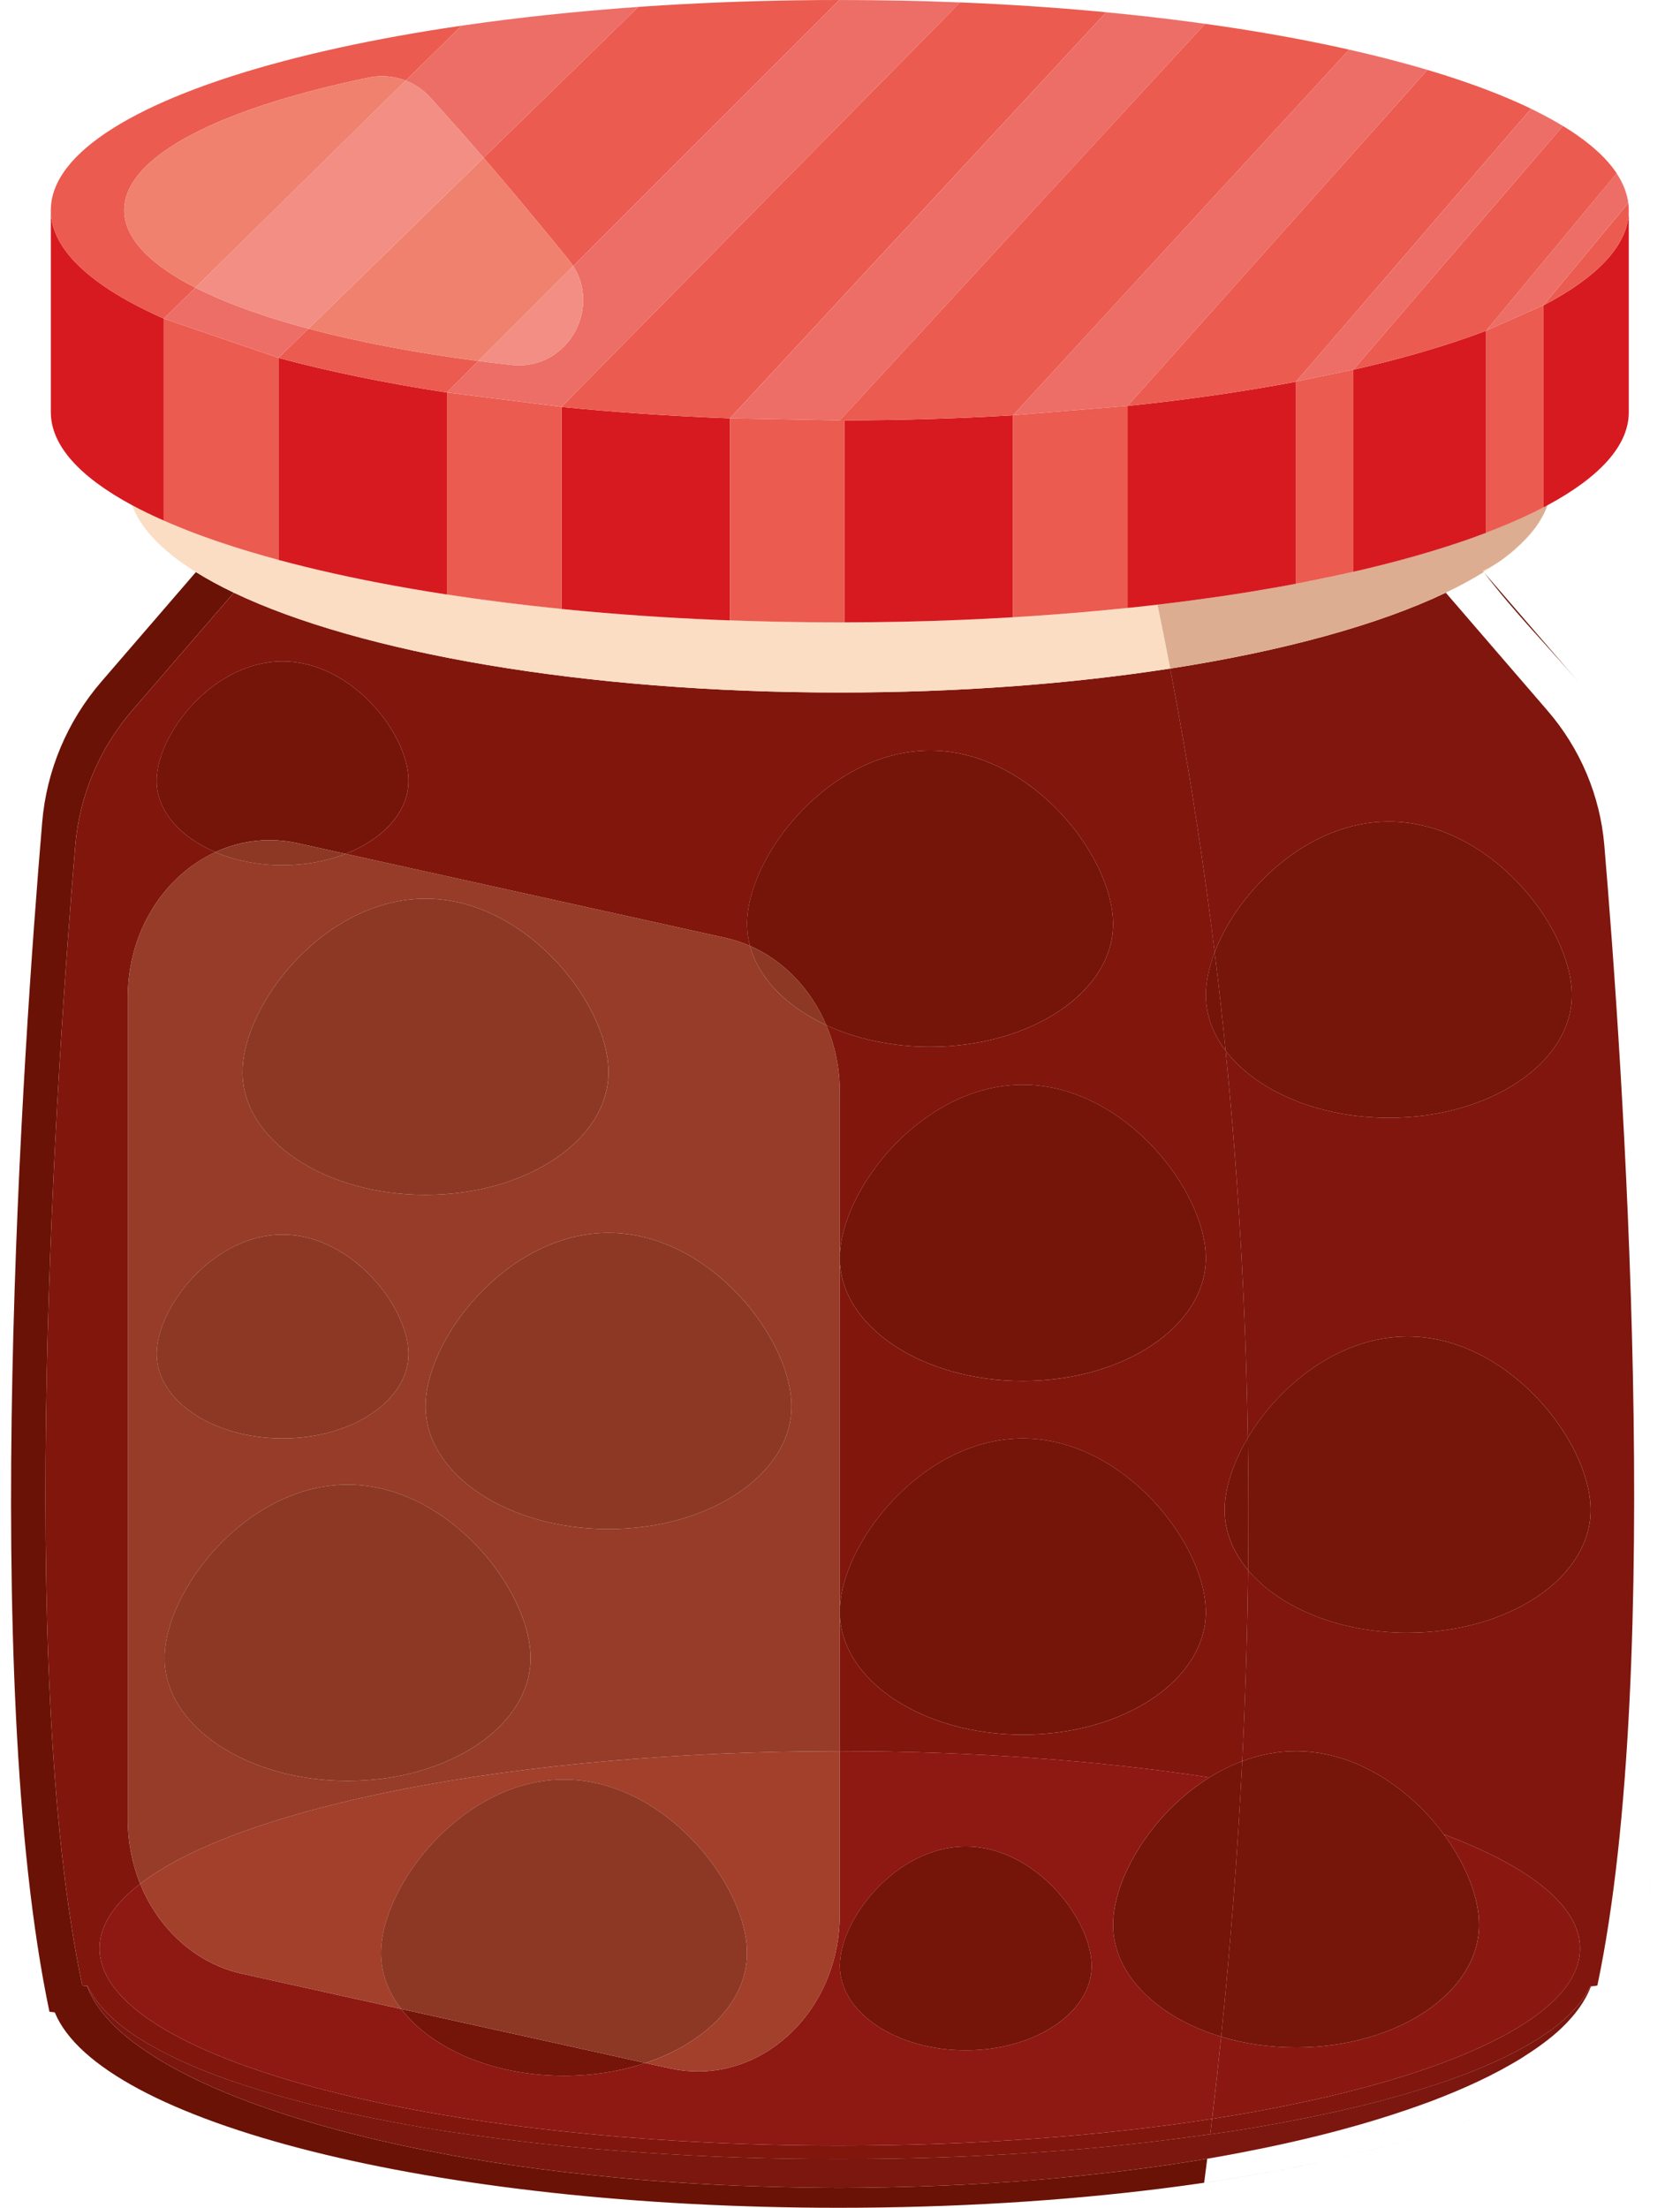 <svg width="70" height="92" viewBox="0 0 70 92" fill="none" xmlns="http://www.w3.org/2000/svg">
<g clip-path="url(#clip0_251_177407)">
<path d="M61.838 23.859C63.04 25.442 64.462 26.901 65.762 28.408L61.838 23.859Z" fill="#6A1205"/>
<path d="M64.521 86.831C64.376 86.914 64.229 86.996 64.076 87.078C64.229 86.996 64.376 86.914 64.521 86.831Z" fill="#6A1205"/>
<path d="M63.886 87.176C63.731 87.257 63.572 87.336 63.408 87.415C63.572 87.336 63.731 87.257 63.886 87.176Z" fill="#6A1205"/>
<path d="M65.232 86.4C65.057 86.515 64.873 86.628 64.682 86.74C64.873 86.628 65.057 86.515 65.232 86.4Z" fill="#6A1205"/>
<path d="M62.531 87.814C61.776 88.138 60.95 88.448 60.059 88.742C60.949 88.448 61.776 88.138 62.531 87.814Z" fill="#6A1205"/>
<path d="M63.228 87.501C63.039 87.589 62.845 87.677 62.645 87.764C62.844 87.677 63.038 87.59 63.228 87.501Z" fill="#6A1205"/>
<path d="M2.283 83.857C4.16 88.439 18.069 91.999 34.958 91.999C44.492 91.999 53.07 90.864 59.076 89.052C56.53 89.82 53.521 90.466 50.173 90.955C50.217 90.622 50.259 90.29 50.301 89.956C50.301 89.956 50.301 89.955 50.301 89.955C47.978 90.35 45.636 90.624 43.291 90.829C40.518 91.058 37.736 91.157 34.954 91.171C32.173 91.154 29.391 91.058 26.618 90.826C23.846 90.584 21.079 90.245 18.343 89.723C15.607 89.203 12.893 88.526 10.275 87.55C8.971 87.053 7.688 86.481 6.497 85.742C5.906 85.366 5.328 84.964 4.822 84.475C4.323 83.99 3.879 83.425 3.634 82.773L3.427 82.737C0.617 69.39 2.385 44.137 3.137 35.228C3.312 33.155 4.14 31.192 5.499 29.616L9.743 24.697C9.164 24.42 8.637 24.134 8.163 23.838L4.222 28.407C2.804 30.052 1.941 32.099 1.758 34.263C0.973 43.557 -0.871 69.903 2.06 83.829L2.283 83.857Z" fill="#6A1205"/>
<path d="M3.647 82.756L3.65 82.762C3.948 83.388 4.429 83.896 4.954 84.33C5.478 84.768 6.07 85.119 6.67 85.444C7.879 86.084 9.164 86.577 10.472 86.987C11.778 87.405 13.11 87.748 14.452 88.039C15.794 88.33 17.145 88.587 18.503 88.798C21.222 89.205 23.958 89.517 26.704 89.692C29.45 89.884 32.202 89.974 34.955 89.968C37.707 89.971 40.46 89.885 43.205 89.69C45.623 89.538 48.03 89.272 50.427 88.934C50.452 88.72 50.478 88.508 50.503 88.294C45.946 89.002 40.648 89.408 34.992 89.408C17.957 89.408 4.148 85.728 4.148 81.19C4.148 80.247 4.746 79.342 5.841 78.499C5.841 78.499 5.841 78.499 5.841 78.498C5.509 77.676 5.325 76.767 5.325 75.819V41.562C5.325 38.792 6.857 36.487 8.97 35.51C8.972 35.509 8.973 35.509 8.975 35.508C7.506 34.884 6.528 33.787 6.528 32.535C6.528 30.592 8.877 27.56 11.774 27.56C14.671 27.56 17.02 30.592 17.02 32.535C17.02 33.837 15.964 34.97 14.398 35.579L14.404 35.581L30.236 39.084C30.586 39.162 30.924 39.273 31.247 39.414C31.248 39.414 31.249 39.415 31.25 39.416C31.171 39.12 31.128 38.817 31.128 38.506C31.128 35.682 34.541 31.275 38.753 31.275C42.965 31.275 46.378 35.682 46.378 38.506C46.378 41.331 42.964 43.62 38.753 43.62C37.147 43.62 35.658 43.287 34.429 42.718C34.429 42.718 34.429 42.719 34.429 42.72C34.792 43.571 34.992 44.519 34.992 45.51V52.431C34.992 49.607 38.406 45.201 42.618 45.201C46.829 45.201 50.242 49.607 50.242 52.431C50.242 55.256 46.829 57.546 42.618 57.546C38.407 57.546 34.992 55.256 34.992 52.431V67.171C34.992 64.346 38.406 59.94 42.618 59.94C46.829 59.94 50.242 64.346 50.242 67.171C50.242 69.995 46.829 72.285 42.618 72.285C38.407 72.285 34.992 69.995 34.992 67.171V72.973C40.6 72.973 45.858 73.372 50.389 74.068C50.823 73.798 51.281 73.569 51.759 73.39C51.759 73.39 51.759 73.39 51.759 73.39C51.891 70.738 51.974 68.086 52.004 65.432V65.429C51.383 64.689 51.026 63.834 51.026 62.924C51.026 62.014 51.379 60.951 51.994 59.918V59.915C51.909 54.532 51.606 49.152 51.068 43.782C51.068 43.781 51.068 43.78 51.068 43.779C50.542 43.084 50.244 42.299 50.244 41.466C50.244 40.918 50.374 40.31 50.612 39.686C50.612 39.685 50.612 39.684 50.612 39.683C50.187 36.228 49.663 32.781 49.035 29.341C48.945 28.847 48.852 28.353 48.758 27.86C48.758 27.86 48.758 27.86 48.758 27.859C44.644 28.497 39.962 28.858 34.993 28.858C24.323 28.858 14.97 27.194 9.744 24.698L5.5 29.617C4.141 31.193 3.313 33.156 3.138 35.23C2.385 44.138 0.618 69.39 3.428 82.738L3.643 82.756H3.648H3.647Z" fill="#81160D"/>
<path d="M50.881 84.868C48.227 84.068 46.378 82.281 46.378 80.202C46.378 78.255 48.001 75.556 50.389 74.067C45.858 73.371 40.6 72.972 34.992 72.972V79.766C34.992 83.455 32.273 86.32 29.087 86.32C28.703 86.32 28.311 86.278 27.916 86.191L26.896 85.966H26.894C25.872 86.306 24.721 86.499 23.502 86.499C20.54 86.499 17.975 85.366 16.712 83.712H16.709L10.081 82.244C8.156 81.818 6.605 80.385 5.841 78.499C4.745 79.342 4.148 80.247 4.148 81.19C4.148 85.728 17.958 89.408 34.992 89.408C40.648 89.408 45.946 89.001 50.503 88.294C50.638 87.153 50.764 86.013 50.881 84.871C50.881 84.871 50.881 84.87 50.881 84.869L50.881 84.868ZM40.239 85.437C37.341 85.437 34.993 83.861 34.993 81.918C34.993 79.974 37.342 76.943 40.239 76.943C43.136 76.943 45.485 79.974 45.485 81.918C45.485 83.861 43.136 85.437 40.239 85.437Z" fill="#8E1812"/>
<path d="M64.48 21.054C64.48 21.054 64.48 21.053 64.48 21.052C64.462 21.062 64.444 21.072 64.426 21.081C64.443 21.072 64.462 21.063 64.48 21.054V21.054Z" fill="#FBDDC3"/>
<path d="M61.822 23.838C62.051 23.695 62.266 23.551 62.469 23.404C62.214 23.572 61.979 23.698 61.787 23.791C61.799 23.806 61.811 23.822 61.823 23.838H61.822Z" fill="#FBDDC3"/>
<path d="M34.992 28.857C39.961 28.857 44.643 28.496 48.757 27.858C48.587 26.97 48.41 26.083 48.228 25.198C48.257 25.194 48.286 25.19 48.315 25.187C47.554 25.277 46.774 25.356 45.983 25.431C45.898 25.439 45.812 25.448 45.726 25.456C45.385 25.487 45.042 25.517 44.696 25.546C44.625 25.552 44.553 25.557 44.482 25.562C41.537 25.799 38.421 25.93 35.191 25.935C35.138 25.935 35.086 25.936 35.032 25.936C35.019 25.936 35.006 25.936 34.992 25.936C25.839 25.936 17.563 24.938 11.603 23.33C11.58 23.325 11.557 23.318 11.534 23.312C11.37 23.267 11.209 23.222 11.049 23.177C10.971 23.154 10.894 23.133 10.817 23.11C10.665 23.067 10.514 23.022 10.364 22.977C10.28 22.952 10.199 22.927 10.116 22.901C9.976 22.858 9.836 22.815 9.699 22.771C9.605 22.741 9.514 22.71 9.422 22.68C9.298 22.639 9.174 22.599 9.052 22.558C8.879 22.498 8.709 22.438 8.541 22.378C8.444 22.343 8.35 22.308 8.256 22.272C8.114 22.22 7.972 22.167 7.834 22.113C7.761 22.084 7.69 22.055 7.619 22.027C7.492 21.976 7.367 21.926 7.245 21.875C7.173 21.845 7.102 21.814 7.031 21.783C6.963 21.754 6.893 21.726 6.827 21.697V21.694C6.355 21.485 5.911 21.272 5.504 21.053C5.866 22.04 6.784 22.978 8.163 23.839C8.636 24.134 9.164 24.421 9.743 24.697C14.969 27.194 24.322 28.857 34.992 28.857V28.857Z" fill="#FBDDC3"/>
<path d="M46.378 80.203C46.378 82.281 48.227 84.068 50.881 84.868C51.273 81.049 51.568 77.22 51.759 73.389C51.281 73.567 50.823 73.798 50.39 74.067C48.002 75.556 46.379 78.255 46.379 80.203H46.378Z" fill="#751409"/>
<path d="M42.618 72.284C46.829 72.284 50.242 69.994 50.242 67.17C50.242 64.346 46.829 59.939 42.618 59.939C38.406 59.939 34.992 64.345 34.992 67.17C34.992 69.995 38.406 72.284 42.618 72.284Z" fill="#751409"/>
<path d="M50.243 41.465C50.243 42.298 50.542 43.083 51.068 43.778C50.931 42.414 50.779 41.047 50.611 39.685C50.373 40.309 50.243 40.916 50.243 41.465Z" fill="#751409"/>
<path d="M51.993 59.917C51.378 60.95 51.026 62.018 51.026 62.923C51.026 63.828 51.383 64.688 52.004 65.428C52.026 63.591 52.022 61.754 51.993 59.917Z" fill="#751409"/>
<path d="M42.618 57.545C46.829 57.545 50.242 55.255 50.242 52.43C50.242 49.606 46.829 45.2 42.618 45.2C38.406 45.2 34.992 49.606 34.992 52.43C34.992 55.255 38.406 57.545 42.618 57.545Z" fill="#751409"/>
<path d="M12.4 35.137L14.397 35.579C15.963 34.97 17.02 33.836 17.02 32.535C17.02 30.591 14.671 27.56 11.773 27.56C8.876 27.56 6.527 30.591 6.527 32.535C6.527 33.787 7.506 34.884 8.974 35.507C9.674 35.184 10.437 35.007 11.229 35.007C11.614 35.007 12.005 35.049 12.4 35.136V35.137Z" fill="#751409"/>
<path d="M40.238 76.943C37.341 76.943 34.992 79.974 34.992 81.918C34.992 83.861 37.341 85.437 40.238 85.437C43.135 85.437 45.485 83.861 45.485 81.918C45.485 79.974 43.136 76.943 40.238 76.943Z" fill="#751409"/>
<path d="M34.428 42.718C35.657 43.286 37.146 43.62 38.752 43.62C42.964 43.62 46.378 41.33 46.378 38.505C46.378 35.681 42.964 31.275 38.752 31.275C34.541 31.275 31.127 35.681 31.127 38.505C31.127 38.816 31.17 39.12 31.25 39.415C32.665 40.034 33.794 41.228 34.428 42.718Z" fill="#751409"/>
<path d="M23.502 86.499C24.721 86.499 25.872 86.306 26.894 85.965L16.712 83.712C17.975 85.366 20.54 86.499 23.501 86.499H23.502Z" fill="#751409"/>
<path d="M69.041 46.057C69.043 46.095 69.045 46.135 69.047 46.173C69.045 46.135 69.043 46.095 69.041 46.057Z" fill="#E1C8BE"/>
<path d="M69.138 47.938C69.137 47.912 69.135 47.886 69.134 47.861C69.131 47.806 69.129 47.752 69.126 47.698C69.131 47.796 69.136 47.894 69.141 47.994C69.139 47.975 69.139 47.957 69.138 47.939V47.938Z" fill="#E1C8BE"/>
<path d="M69.094 47.077C69.094 47.077 69.094 47.074 69.094 47.072C69.092 47.028 69.09 46.986 69.088 46.944C69.093 47.04 69.098 47.136 69.103 47.234C69.1 47.182 69.098 47.13 69.095 47.078L69.094 47.077Z" fill="#E1C8BE"/>
<path d="M69.172 48.666C69.169 48.595 69.165 48.524 69.162 48.453C69.166 48.544 69.171 48.636 69.175 48.727C69.174 48.706 69.174 48.686 69.172 48.666V48.666Z" fill="#E1C8BE"/>
<path d="M68.981 44.975C68.986 45.053 68.99 45.131 68.995 45.21C68.991 45.131 68.986 45.053 68.981 44.975Z" fill="#E1C8BE"/>
<path d="M68.628 39.447C68.638 39.591 68.648 39.736 68.659 39.883C68.648 39.736 68.638 39.591 68.628 39.447Z" fill="#E1C8BE"/>
<path d="M69.254 50.487C69.252 50.429 69.249 50.371 69.247 50.312C69.247 50.294 69.246 50.277 69.245 50.259C69.249 50.363 69.254 50.467 69.258 50.571C69.257 50.543 69.256 50.515 69.255 50.487L69.254 50.487Z" fill="#E1C8BE"/>
<path d="M69.446 56.311C69.446 56.298 69.446 56.284 69.445 56.27C69.447 56.329 69.448 56.388 69.45 56.447C69.449 56.402 69.448 56.356 69.446 56.311Z" fill="#E1C8BE"/>
<path d="M69.425 55.434C69.425 55.431 69.425 55.428 69.425 55.425C69.427 55.523 69.43 55.62 69.432 55.718C69.43 55.623 69.427 55.529 69.425 55.434Z" fill="#E1C8BE"/>
<path d="M68.749 41.22C68.757 41.329 68.764 41.439 68.771 41.55C68.764 41.439 68.756 41.33 68.749 41.22Z" fill="#E1C8BE"/>
<path d="M68.506 37.77C68.542 38.244 68.577 38.739 68.614 39.252C68.578 38.739 68.542 38.245 68.506 37.77Z" fill="#E1C8BE"/>
<path d="M69.484 58.072C69.483 58.032 69.482 57.991 69.481 57.95C69.483 58.012 69.484 58.074 69.485 58.136C69.485 58.115 69.484 58.093 69.484 58.072Z" fill="#E1C8BE"/>
<path d="M68.506 37.767C68.405 36.432 68.31 35.25 68.227 34.263C68.31 35.25 68.406 36.43 68.506 37.767H68.506Z" fill="#E1C8BE"/>
<path d="M69.374 53.698C69.372 53.654 69.371 53.611 69.369 53.567C69.371 53.62 69.373 53.674 69.375 53.728C69.375 53.718 69.374 53.708 69.374 53.698Z" fill="#E1C8BE"/>
<path d="M69.466 57.187C69.466 57.161 69.465 57.136 69.465 57.111C69.466 57.177 69.468 57.243 69.469 57.308C69.469 57.268 69.468 57.227 69.467 57.187H69.466Z" fill="#E1C8BE"/>
<path d="M69.456 67.831C69.456 67.825 69.456 67.819 69.456 67.814C69.456 67.826 69.456 67.84 69.455 67.852C69.455 67.845 69.455 67.838 69.456 67.831H69.456Z" fill="#E1C8BE"/>
<path d="M69.314 51.99C69.312 51.942 69.31 51.895 69.309 51.847C69.312 51.952 69.317 52.057 69.32 52.162C69.318 52.105 69.316 52.047 69.314 51.99V51.99Z" fill="#E1C8BE"/>
<path d="M69.344 52.848C69.343 52.796 69.341 52.745 69.339 52.694C69.342 52.779 69.345 52.864 69.348 52.948C69.347 52.914 69.346 52.881 69.345 52.848H69.344Z" fill="#E1C8BE"/>
<path d="M69.289 51.346C69.286 51.281 69.284 51.215 69.281 51.15C69.28 51.126 69.279 51.101 69.278 51.077C69.282 51.169 69.286 51.261 69.289 51.354C69.289 51.351 69.289 51.348 69.289 51.345L69.289 51.346Z" fill="#E1C8BE"/>
<path d="M61.838 23.858C61.833 23.852 61.828 23.846 61.823 23.839L61.822 23.84L61.838 23.858Z" fill="#E1C8BE"/>
<path d="M68.704 78.993C68.72 78.869 68.734 78.743 68.749 78.618C68.764 78.489 68.779 78.36 68.793 78.23C68.797 78.194 68.801 78.158 68.805 78.122C68.767 78.464 68.728 78.804 68.686 79.139C68.692 79.091 68.698 79.041 68.704 78.993H68.704Z" fill="#E1C8BE"/>
<path d="M68.836 77.847C68.85 77.716 68.864 77.586 68.877 77.454C68.891 77.324 68.903 77.195 68.916 77.064C68.924 76.986 68.932 76.909 68.94 76.831C68.906 77.182 68.87 77.528 68.833 77.873C68.834 77.864 68.835 77.856 68.836 77.847Z" fill="#E1C8BE"/>
<path d="M62.489 23.391C62.722 23.236 62.971 23.046 63.222 22.812C63.574 22.484 64.09 22.003 64.417 21.217C64.089 21.976 63.432 22.705 62.488 23.391H62.489Z" fill="#E1C8BE"/>
<path d="M50.61 39.682C51.6 37.094 54.475 34.235 57.868 34.235C62.079 34.235 65.493 38.641 65.493 41.465C65.493 44.29 62.079 46.58 57.868 46.58C54.9 46.58 52.327 45.442 51.067 43.782C51.606 49.152 51.908 54.532 51.993 59.915C53.298 57.726 55.79 55.692 58.651 55.692C62.862 55.692 66.276 60.099 66.276 62.923C66.276 65.747 62.862 68.037 58.651 68.037C55.798 68.037 53.312 66.987 52.004 65.431C51.973 68.085 51.89 70.737 51.758 73.389C52.468 73.124 53.221 72.972 54.002 72.972C56.529 72.972 58.769 74.558 60.157 76.437C63.733 77.779 65.836 79.419 65.836 81.19C65.836 84.221 59.673 86.87 50.503 88.294C50.478 88.508 50.453 88.72 50.427 88.934C50.427 88.935 50.427 88.937 50.426 88.939C50.753 88.893 51.079 88.845 51.406 88.797C52.764 88.585 54.115 88.331 55.457 88.038C56.799 87.747 58.131 87.406 59.437 86.987C60.745 86.578 62.03 86.087 63.239 85.446C63.84 85.122 64.432 84.771 64.957 84.334C65.481 83.901 65.964 83.395 66.263 82.77L66.267 82.763H66.273L66.557 82.739C69.367 69.391 67.599 44.139 66.847 35.23C66.672 33.156 65.844 31.193 64.484 29.618L60.242 24.699C57.449 26.032 53.477 27.129 48.757 27.86C48.851 28.353 48.943 28.847 49.034 29.341C49.662 32.781 50.186 36.228 50.61 39.683V39.682Z" fill="#80160E"/>
<path d="M59.635 87.557C60.939 87.06 62.222 86.488 63.415 85.75C64.006 85.374 64.584 84.972 65.091 84.484C65.592 84 66.036 83.435 66.284 82.784L66.557 82.737L66.274 82.761H66.267L66.264 82.769C65.964 83.394 65.482 83.9 64.957 84.333C64.433 84.77 63.841 85.121 63.24 85.445C62.031 86.085 60.746 86.577 59.437 86.985C58.131 87.404 56.8 87.746 55.457 88.037C54.116 88.33 52.765 88.584 51.406 88.796C51.08 88.844 50.754 88.891 50.427 88.938C50.427 88.936 50.427 88.934 50.427 88.933C48.03 89.27 45.623 89.537 43.205 89.689C40.46 89.884 37.707 89.97 34.955 89.966C32.202 89.972 29.449 89.882 26.705 89.691C23.958 89.516 21.223 89.204 18.503 88.797C17.145 88.585 15.794 88.329 14.452 88.038C13.11 87.746 11.778 87.404 10.473 86.985C9.164 86.576 7.879 86.083 6.67 85.442C6.07 85.118 5.478 84.767 4.954 84.329C4.429 83.895 3.948 83.387 3.65 82.761L3.647 82.755H3.642L3.428 82.737L3.635 82.773C3.879 83.424 4.323 83.989 4.823 84.475C5.329 84.963 5.907 85.365 6.497 85.741C7.689 86.481 8.972 87.052 10.276 87.549C12.894 88.525 15.609 89.202 18.343 89.722C21.08 90.245 23.847 90.583 26.618 90.825C29.392 91.058 32.173 91.154 34.955 91.171C37.736 91.156 40.518 91.057 43.292 90.829C45.637 90.622 47.978 90.349 50.301 89.954C50.301 89.954 50.301 89.955 50.301 89.956C50.724 89.883 51.146 89.808 51.567 89.727C54.302 89.207 57.018 88.532 59.636 87.556L59.635 87.557Z" fill="#7B170F"/>
<path d="M65.836 81.19C65.836 79.418 63.733 77.779 60.157 76.437C61.082 77.69 61.629 79.073 61.629 80.203C61.629 83.027 58.215 85.317 54.003 85.317C52.891 85.317 51.834 85.157 50.881 84.871C50.764 86.013 50.638 87.153 50.504 88.294C59.674 86.87 65.837 84.221 65.837 81.19H65.836Z" fill="#8A1811"/>
<path d="M63.839 21.381C63.813 21.394 63.787 21.405 63.761 21.418C63.546 21.521 63.325 21.624 63.095 21.724C63.091 21.726 63.087 21.727 63.084 21.729C62.85 21.831 62.609 21.931 62.361 22.031C62.34 22.039 62.321 22.047 62.3 22.055C62.06 22.15 61.811 22.244 61.558 22.337C61.522 22.35 61.486 22.363 61.451 22.376C61.2 22.466 60.944 22.555 60.681 22.643C60.641 22.656 60.6 22.669 60.559 22.683C60.293 22.771 60.022 22.857 59.743 22.941C59.708 22.952 59.672 22.962 59.636 22.973C59.347 23.061 59.052 23.147 58.749 23.231C58.735 23.235 58.72 23.239 58.706 23.243C58.397 23.328 58.081 23.412 57.76 23.495C57.744 23.499 57.73 23.503 57.714 23.507C57.398 23.587 57.076 23.666 56.748 23.743C56.707 23.752 56.667 23.762 56.626 23.772C56.308 23.846 55.985 23.918 55.657 23.989C55.606 24 55.554 24.011 55.503 24.022C55.175 24.092 54.843 24.16 54.505 24.226C54.455 24.236 54.405 24.246 54.355 24.255C54.009 24.323 53.658 24.389 53.302 24.453C53.269 24.459 53.235 24.464 53.202 24.47C52.833 24.536 52.459 24.6 52.08 24.661C52.072 24.662 52.064 24.664 52.056 24.665C51.678 24.726 51.295 24.785 50.907 24.842C50.861 24.849 50.815 24.856 50.769 24.863C50.399 24.917 50.023 24.969 49.645 25.019C49.581 25.027 49.516 25.036 49.451 25.044C49.077 25.093 48.699 25.14 48.316 25.185C48.287 25.188 48.258 25.193 48.228 25.196C48.412 26.082 48.589 26.969 48.758 27.857C48.758 27.857 48.758 27.857 48.758 27.857C53.478 27.126 57.45 26.03 60.243 24.696C60.821 24.42 61.349 24.134 61.823 23.838C61.823 23.838 61.824 23.838 61.824 23.837C61.824 23.837 61.824 23.837 61.823 23.836C61.811 23.821 61.799 23.805 61.787 23.789C61.98 23.697 62.215 23.571 62.469 23.402C62.476 23.398 62.482 23.394 62.489 23.39C63.432 22.704 64.089 21.975 64.417 21.215C64.417 21.215 64.417 21.215 64.417 21.214C64.433 21.176 64.448 21.136 64.463 21.096C64.469 21.081 64.475 21.067 64.481 21.052C64.463 21.061 64.444 21.07 64.427 21.079C64.238 21.18 64.042 21.28 63.839 21.38V21.381Z" fill="#DDAD91"/>
<path d="M50.88 84.87C51.834 85.157 52.89 85.317 54.002 85.317C58.214 85.317 61.628 83.027 61.628 80.202C61.628 79.073 61.081 77.689 60.156 76.436C58.769 74.557 56.529 72.972 54.002 72.972C53.221 72.972 52.467 73.124 51.758 73.388C51.758 73.388 51.758 73.388 51.758 73.389C51.567 77.22 51.272 81.049 50.88 84.868C50.88 84.868 50.88 84.869 50.88 84.87L50.88 84.87Z" fill="#76150A"/>
<path d="M57.868 46.58C62.079 46.58 65.493 44.29 65.493 41.465C65.493 38.641 62.079 34.235 57.868 34.235C54.475 34.235 51.6 37.094 50.61 39.682C50.61 39.684 50.61 39.684 50.61 39.685C50.778 41.047 50.93 42.414 51.067 43.778C51.067 43.779 51.067 43.781 51.067 43.782C52.327 45.442 54.899 46.58 57.867 46.58H57.868Z" fill="#76150A"/>
<path d="M58.651 68.037C62.862 68.037 66.275 65.747 66.275 62.923C66.275 60.099 62.862 55.692 58.651 55.692C55.79 55.692 53.297 57.725 51.992 59.915V59.917C52.021 61.754 52.024 63.592 52.003 65.429V65.431C53.311 66.987 55.798 68.038 58.651 68.038V68.037Z" fill="#76150A"/>
<path d="M34.993 67.17V45.509C34.993 44.518 34.792 43.571 34.43 42.719C32.789 41.96 31.613 40.781 31.248 39.413C30.924 39.273 30.586 39.161 30.236 39.084L14.405 35.58C13.632 35.881 12.733 36.053 11.774 36.053C10.743 36.053 9.781 35.854 8.97 35.509C6.858 36.486 5.325 38.792 5.325 41.561V75.818C5.325 76.766 5.509 77.675 5.842 78.498C10.025 75.281 21.497 72.972 34.993 72.972V67.169L34.993 67.17ZM17.73 37.447C21.941 37.447 25.355 41.854 25.355 44.678C25.355 47.502 21.941 49.792 17.73 49.792C13.519 49.792 10.104 47.502 10.104 44.678C10.104 41.854 13.518 37.447 17.73 37.447ZM11.774 51.445C14.671 51.445 17.02 54.477 17.02 56.42C17.02 58.364 14.671 59.939 11.774 59.939C8.877 59.939 6.528 58.364 6.528 56.42C6.528 54.477 8.877 51.445 11.774 51.445ZM14.483 74.21C10.272 74.21 6.858 71.92 6.858 69.096C6.858 66.271 10.272 61.865 14.483 61.865C18.694 61.865 22.109 66.271 22.109 69.096C22.109 71.92 18.695 74.21 14.483 74.21ZM25.355 63.717C21.144 63.717 17.73 61.427 17.73 58.603C17.73 55.778 21.144 51.372 25.355 51.372C29.567 51.372 32.98 55.778 32.98 58.603C32.98 61.427 29.567 63.717 25.355 63.717Z" fill="#963C29"/>
<path d="M10.081 82.244L16.709 83.711C16.177 83.013 15.877 82.222 15.877 81.385C15.877 78.56 19.29 74.155 23.502 74.155C27.714 74.155 31.127 78.56 31.127 81.385C31.127 83.392 29.404 85.128 26.897 85.966L27.916 86.191C28.311 86.278 28.703 86.32 29.088 86.32C32.274 86.32 34.992 83.454 34.992 79.766V72.972C21.495 72.972 10.024 75.281 5.841 78.498C5.841 78.498 5.841 78.498 5.841 78.499C6.605 80.384 8.155 81.817 10.081 82.243L10.081 82.244Z" fill="#A2402C"/>
<path d="M25.355 51.372C21.144 51.372 17.73 55.779 17.73 58.603C17.73 61.427 21.143 63.717 25.355 63.717C29.567 63.717 32.98 61.427 32.98 58.603C32.98 55.779 29.566 51.372 25.355 51.372Z" fill="#8D3825"/>
<path d="M17.729 49.792C21.94 49.792 25.354 47.502 25.354 44.678C25.354 41.854 21.94 37.447 17.729 37.447C13.518 37.447 10.104 41.854 10.104 44.678C10.104 47.502 13.517 49.792 17.729 49.792Z" fill="#8D3825"/>
<path d="M11.773 59.939C14.671 59.939 17.02 58.364 17.02 56.42C17.02 54.477 14.671 51.445 11.773 51.445C8.876 51.445 6.527 54.477 6.527 56.42C6.527 58.364 8.876 59.939 11.773 59.939Z" fill="#8D3825"/>
<path d="M14.404 35.58L14.397 35.579L12.4 35.137C12.006 35.05 11.614 35.008 11.229 35.008C10.437 35.008 9.674 35.185 8.975 35.508C8.973 35.508 8.971 35.509 8.97 35.51C9.781 35.855 10.742 36.054 11.774 36.054C12.732 36.054 13.63 35.882 14.404 35.581V35.58Z" fill="#8D3825"/>
<path d="M34.429 42.719C34.429 42.719 34.429 42.718 34.429 42.717C33.794 41.227 32.666 40.033 31.25 39.415C31.249 39.415 31.248 39.414 31.247 39.413C31.613 40.78 32.788 41.96 34.429 42.718V42.719Z" fill="#8D3825"/>
<path d="M14.483 61.865C10.272 61.865 6.857 66.271 6.857 69.096C6.857 71.92 10.272 74.21 14.483 74.21C18.694 74.21 22.108 71.92 22.108 69.096C22.108 66.271 18.695 61.865 14.483 61.865Z" fill="#8D3825"/>
<path d="M31.127 81.385C31.127 78.56 27.713 74.154 23.501 74.154C19.29 74.154 15.876 78.56 15.876 81.385C15.876 82.222 16.176 83.013 16.709 83.711H16.712L26.894 85.965H26.896C29.404 85.128 31.127 83.392 31.127 81.385Z" fill="#8D3825"/>
<path d="M10.818 23.11C10.665 23.067 10.514 23.022 10.364 22.977C10.513 23.022 10.665 23.067 10.818 23.11Z" fill="#D71A20"/>
<path d="M10.117 22.901C9.976 22.858 9.836 22.815 9.699 22.771C9.836 22.815 9.976 22.858 10.117 22.901Z" fill="#D71A20"/>
<path d="M7.245 21.875C7.172 21.844 7.101 21.813 7.03 21.783C7.101 21.814 7.172 21.844 7.245 21.875Z" fill="#D71A20"/>
<path d="M6.827 13.277C3.838 11.957 2.118 10.411 2.118 8.758V17.177C2.118 18.569 3.337 19.884 5.504 21.052C5.911 21.272 6.355 21.485 6.827 21.693V13.277Z" fill="#D71A20"/>
<path d="M11.534 23.312C11.37 23.267 11.209 23.222 11.049 23.177C11.209 23.222 11.37 23.267 11.534 23.312Z" fill="#D71A20"/>
<path d="M9.421 22.68C9.298 22.639 9.173 22.599 9.052 22.558C9.173 22.599 9.297 22.639 9.421 22.68Z" fill="#D71A20"/>
<path d="M42.209 17.304C39.949 17.439 37.6 17.512 35.19 17.516V25.934C38.42 25.93 41.536 25.798 44.481 25.562C43.734 25.622 42.977 25.676 42.209 25.721V17.304V17.304Z" fill="#D71A20"/>
<path d="M30.415 25.85V17.432C27.979 17.341 25.63 17.18 23.396 16.956V25.374C21.735 25.207 20.141 25.005 18.62 24.772V16.356C16.04 15.96 13.681 15.474 11.602 14.913V23.331C17.563 24.939 25.838 25.937 34.992 25.937C33.437 25.937 31.911 25.906 30.415 25.851V25.85Z" fill="#D71A20"/>
<path d="M64.313 12.722V21.137C63.609 21.506 62.811 21.86 61.925 22.198V13.781C60.341 14.383 58.48 14.929 56.391 15.407V23.824C55.625 23.999 54.828 24.165 54.003 24.321V15.905C51.843 16.313 49.489 16.654 46.985 16.916V25.333C46.654 25.367 46.319 25.4 45.983 25.431C46.773 25.356 47.554 25.277 48.316 25.187C48.698 25.142 49.076 25.095 49.45 25.046C49.515 25.037 49.58 25.029 49.644 25.02C50.023 24.97 50.398 24.918 50.768 24.864C50.815 24.858 50.86 24.851 50.906 24.844C51.294 24.786 51.678 24.728 52.055 24.666C52.063 24.665 52.071 24.664 52.079 24.663C52.458 24.601 52.832 24.537 53.201 24.472C53.234 24.466 53.268 24.46 53.301 24.454C53.657 24.39 54.008 24.325 54.354 24.257C54.404 24.247 54.455 24.238 54.504 24.228C54.842 24.161 55.175 24.093 55.502 24.023C55.553 24.012 55.605 24.001 55.656 23.99C55.984 23.92 56.307 23.847 56.625 23.773C56.666 23.764 56.707 23.754 56.748 23.744C57.075 23.667 57.398 23.589 57.713 23.508C57.728 23.505 57.743 23.5 57.759 23.496C58.08 23.414 58.396 23.33 58.705 23.244C58.719 23.241 58.734 23.236 58.749 23.232C59.051 23.148 59.346 23.062 59.636 22.975C59.671 22.964 59.707 22.954 59.742 22.943C60.021 22.858 60.293 22.772 60.559 22.684C60.599 22.671 60.64 22.658 60.68 22.644C60.943 22.557 61.2 22.468 61.45 22.378C61.486 22.364 61.521 22.352 61.557 22.338C61.81 22.246 62.059 22.152 62.3 22.057C62.32 22.048 62.34 22.04 62.36 22.032C62.608 21.933 62.85 21.833 63.083 21.731C63.087 21.729 63.09 21.727 63.094 21.726C63.325 21.625 63.546 21.523 63.761 21.42C63.786 21.407 63.812 21.395 63.838 21.383C64.041 21.284 64.237 21.184 64.426 21.082C64.444 21.073 64.463 21.063 64.48 21.053C66.647 19.885 67.866 18.57 67.866 17.179V8.76C67.866 10.186 66.584 11.533 64.313 12.723V12.722Z" fill="#D71A20"/>
<path d="M45.725 25.456C45.384 25.487 45.041 25.517 44.695 25.546C45.041 25.517 45.384 25.487 45.725 25.456Z" fill="#D71A20"/>
<path d="M8.541 22.378C8.445 22.343 8.35 22.308 8.256 22.272C8.35 22.308 8.445 22.343 8.541 22.378Z" fill="#D71A20"/>
<path d="M7.835 22.113C7.762 22.084 7.691 22.055 7.619 22.027C7.691 22.055 7.762 22.085 7.835 22.113Z" fill="#D71A20"/>
<path d="M34.992 0C36.696 0 38.368 0.035 40.002 0.101C38.368 0.034 36.696 0 34.992 0Z" fill="#EB5B4F"/>
<path d="M6.828 13.277V21.696C6.894 21.725 6.964 21.754 7.031 21.783C7.102 21.814 7.173 21.844 7.246 21.874C7.367 21.925 7.493 21.976 7.619 22.026C7.691 22.055 7.762 22.084 7.835 22.112C7.972 22.166 8.114 22.219 8.256 22.272C8.35 22.307 8.445 22.342 8.541 22.377C8.709 22.438 8.879 22.498 9.052 22.557C9.173 22.598 9.298 22.639 9.422 22.68C9.514 22.71 9.606 22.74 9.699 22.77C9.836 22.814 9.976 22.858 10.117 22.901C10.199 22.926 10.281 22.952 10.364 22.977C10.513 23.021 10.665 23.066 10.818 23.11C10.895 23.132 10.972 23.154 11.049 23.176C11.209 23.222 11.37 23.267 11.534 23.311C11.557 23.317 11.58 23.324 11.604 23.331V14.912C13.682 15.473 16.041 15.959 18.621 16.355V24.771C20.142 25.004 21.736 25.206 23.397 25.373V16.955C25.631 17.179 27.98 17.34 30.416 17.431V25.849C31.912 25.904 33.438 25.935 34.993 25.935C35.006 25.935 35.019 25.935 35.033 25.935C35.086 25.935 35.139 25.934 35.192 25.934V17.515C37.601 17.511 39.949 17.438 42.21 17.303V25.721C42.979 25.675 43.736 25.621 44.483 25.561C44.554 25.555 44.626 25.55 44.697 25.545C45.042 25.516 45.385 25.486 45.726 25.455C45.812 25.446 45.898 25.438 45.984 25.43C46.32 25.398 46.655 25.366 46.985 25.331V16.915C49.489 16.653 51.843 16.312 54.003 15.903V24.32C54.828 24.164 55.625 23.998 56.391 23.823V15.406C58.48 14.928 60.341 14.382 61.925 13.78V22.196C62.811 21.86 63.609 21.506 64.313 21.136V12.721C66.585 11.531 67.866 10.184 67.866 8.757C67.866 4.374 55.781 0.743 40.004 0.1L37.639 2.501L33.894 6.301L29.741 10.517L25.971 14.342L23.397 16.955L18.624 16.353H18.621L19.932 15.042C17.293 14.7 14.901 14.243 12.849 13.696L11.603 14.912H11.602L6.827 13.277L8.138 11.987C6.352 11.076 5.298 10.046 5.185 8.954C5.178 8.889 5.175 8.824 5.175 8.759C5.175 7.275 6.912 5.9 9.873 4.768C11.402 4.185 13.257 3.666 15.367 3.231C15.55 3.193 15.735 3.175 15.918 3.175C16.257 3.175 16.592 3.238 16.905 3.359L19.23 1.071C21.531 0.736 24.001 0.472 26.595 0.289L25.309 1.543L21.258 5.495L20.15 6.575C21.149 7.734 22.129 8.909 23.099 10.094C23.297 10.335 23.494 10.577 23.691 10.819C23.762 10.907 23.827 10.997 23.885 11.088L24.772 10.2L28.984 5.988L32.844 2.129L34.974 0H34.993C16.837 0 2.118 3.921 2.118 8.758C2.118 10.412 3.838 11.958 6.827 13.277L6.828 13.277ZM67.356 7.228C67.624 7.632 67.787 8.046 67.839 8.468L64.314 12.717L61.926 13.777L62.88 12.626L66.404 8.376L67.357 7.228H67.356ZM65.119 5.252L62.64 8.136L58.992 12.379L56.391 15.404L54.003 15.901L57.137 12.261L60.789 8.018L63.789 4.533C64.273 4.766 64.715 5.006 65.119 5.252H65.119ZM56.209 2.07C57.369 2.332 58.461 2.614 59.475 2.915L58.405 4.115L55.237 7.664L51.458 11.899L48.176 15.578L46.985 16.913L42.209 17.303L44.008 15.346L47.412 11.642L51.299 7.413L54.602 3.82L56.209 2.071L56.209 2.07ZM36.425 10.942L40.343 6.713L43.801 2.98L46.087 0.512C47.51 0.648 48.884 0.81 50.209 0.995L48.075 3.312L44.687 6.99L40.792 11.22L37.334 14.974L34.992 17.516C34.995 17.516 34.999 17.516 35.002 17.516C34.999 17.516 34.996 17.516 34.992 17.516C34.99 17.516 34.989 17.516 34.987 17.516H34.99L30.415 17.43L32.918 14.728L36.425 10.942H36.425Z" fill="#EB5B4F"/>
<path d="M19.087 5.356C19.444 5.76 19.798 6.167 20.15 6.575L21.258 5.495L25.309 1.543L26.595 0.289C24.001 0.472 21.531 0.736 19.23 1.071L16.905 3.359C17.284 3.506 17.63 3.738 17.911 4.046C18.306 4.48 18.698 4.917 19.086 5.357L19.087 5.356Z" fill="#ED6D67"/>
<path d="M8.138 11.987L6.827 13.276L11.603 14.911H11.603L12.85 13.695C12.719 13.661 12.589 13.626 12.461 13.59C10.752 13.114 9.292 12.575 8.138 11.986V11.987Z" fill="#ED6D67"/>
<path d="M32.845 2.129L28.985 5.988L24.773 10.2L23.886 11.088C24.544 12.122 24.373 13.364 23.698 14.215C23.22 14.818 22.489 15.224 21.62 15.224C21.517 15.224 21.411 15.218 21.303 15.206C20.839 15.155 20.382 15.1 19.932 15.042L18.621 16.352H18.624L23.397 16.954L25.972 14.341L29.741 10.516L33.895 6.3L37.639 2.5L40.004 0.101C40.004 0.101 40.002 0.101 40.002 0.101C38.368 0.035 36.695 0.001 34.992 0.001H34.973L32.844 2.129L32.845 2.129Z" fill="#ED6D67"/>
<path d="M34.99 17.517H34.993L37.334 14.974L40.792 11.22L44.688 6.991L48.075 3.312L50.209 0.995C48.885 0.81 47.51 0.649 46.087 0.513L43.801 2.981L40.344 6.714L36.426 10.943L32.919 14.729L30.416 17.431L34.991 17.517H34.99Z" fill="#ED6D67"/>
<path d="M47.412 11.641L44.008 15.345L42.209 17.302L46.985 16.913L48.177 15.577L51.459 11.899L55.238 7.663L58.405 4.114L59.475 2.914C58.461 2.613 57.369 2.331 56.21 2.07L54.602 3.819L51.3 7.412L47.413 11.641L47.412 11.641Z" fill="#ED6D67"/>
<path d="M57.137 12.261L54.003 15.901L56.391 15.404L58.992 12.379L62.639 8.136L65.119 5.252C64.715 5.006 64.273 4.766 63.79 4.533L60.79 8.018L57.138 12.261H57.137Z" fill="#ED6D67"/>
<path d="M61.924 13.778L64.312 12.717L67.838 8.468C67.786 8.047 67.623 7.632 67.355 7.228L66.402 8.377L62.879 12.626L61.924 13.778H61.924Z" fill="#ED6D67"/>
<path d="M15.132 5.104L16.905 3.359C16.592 3.238 16.257 3.175 15.918 3.175C15.735 3.175 15.55 3.193 15.367 3.231C13.257 3.666 11.402 4.185 9.873 4.768C6.912 5.899 5.175 7.275 5.175 8.759C5.175 8.824 5.178 8.89 5.185 8.954C5.297 10.046 6.351 11.076 8.138 11.987L10.854 9.315L15.132 5.105L15.132 5.104Z" fill="#F0816E"/>
<path d="M23.886 11.088C23.828 10.996 23.763 10.906 23.692 10.819C23.495 10.577 23.298 10.335 23.1 10.094C22.13 8.909 21.15 7.734 20.151 6.575L16.945 9.702L12.932 13.616L12.851 13.696C14.902 14.243 17.294 14.7 19.933 15.042L20.914 14.061L23.887 11.088L23.886 11.088Z" fill="#F0816E"/>
<path d="M16.944 9.702L20.15 6.575C19.798 6.167 19.444 5.761 19.086 5.356C18.698 4.916 18.306 4.479 17.911 4.046C17.63 3.737 17.284 3.505 16.905 3.358L15.132 5.103L10.853 9.314L8.138 11.986C9.292 12.575 10.752 13.114 12.461 13.59C12.589 13.626 12.719 13.661 12.849 13.695L12.931 13.616L16.944 9.702V9.702Z" fill="#F28E83"/>
<path d="M21.62 15.224C22.489 15.224 23.22 14.818 23.698 14.215C24.373 13.364 24.544 12.123 23.885 11.088L20.913 14.06L19.932 15.042C20.382 15.1 20.839 15.155 21.303 15.206C21.41 15.218 21.516 15.224 21.62 15.224Z" fill="#F28E83"/>
</g>
<defs>
<clipPath id="clip0_251_177407">
<rect width="69.063" height="92" fill="white" transform="translate(0.461)"/>
</clipPath>
</defs>
</svg>

